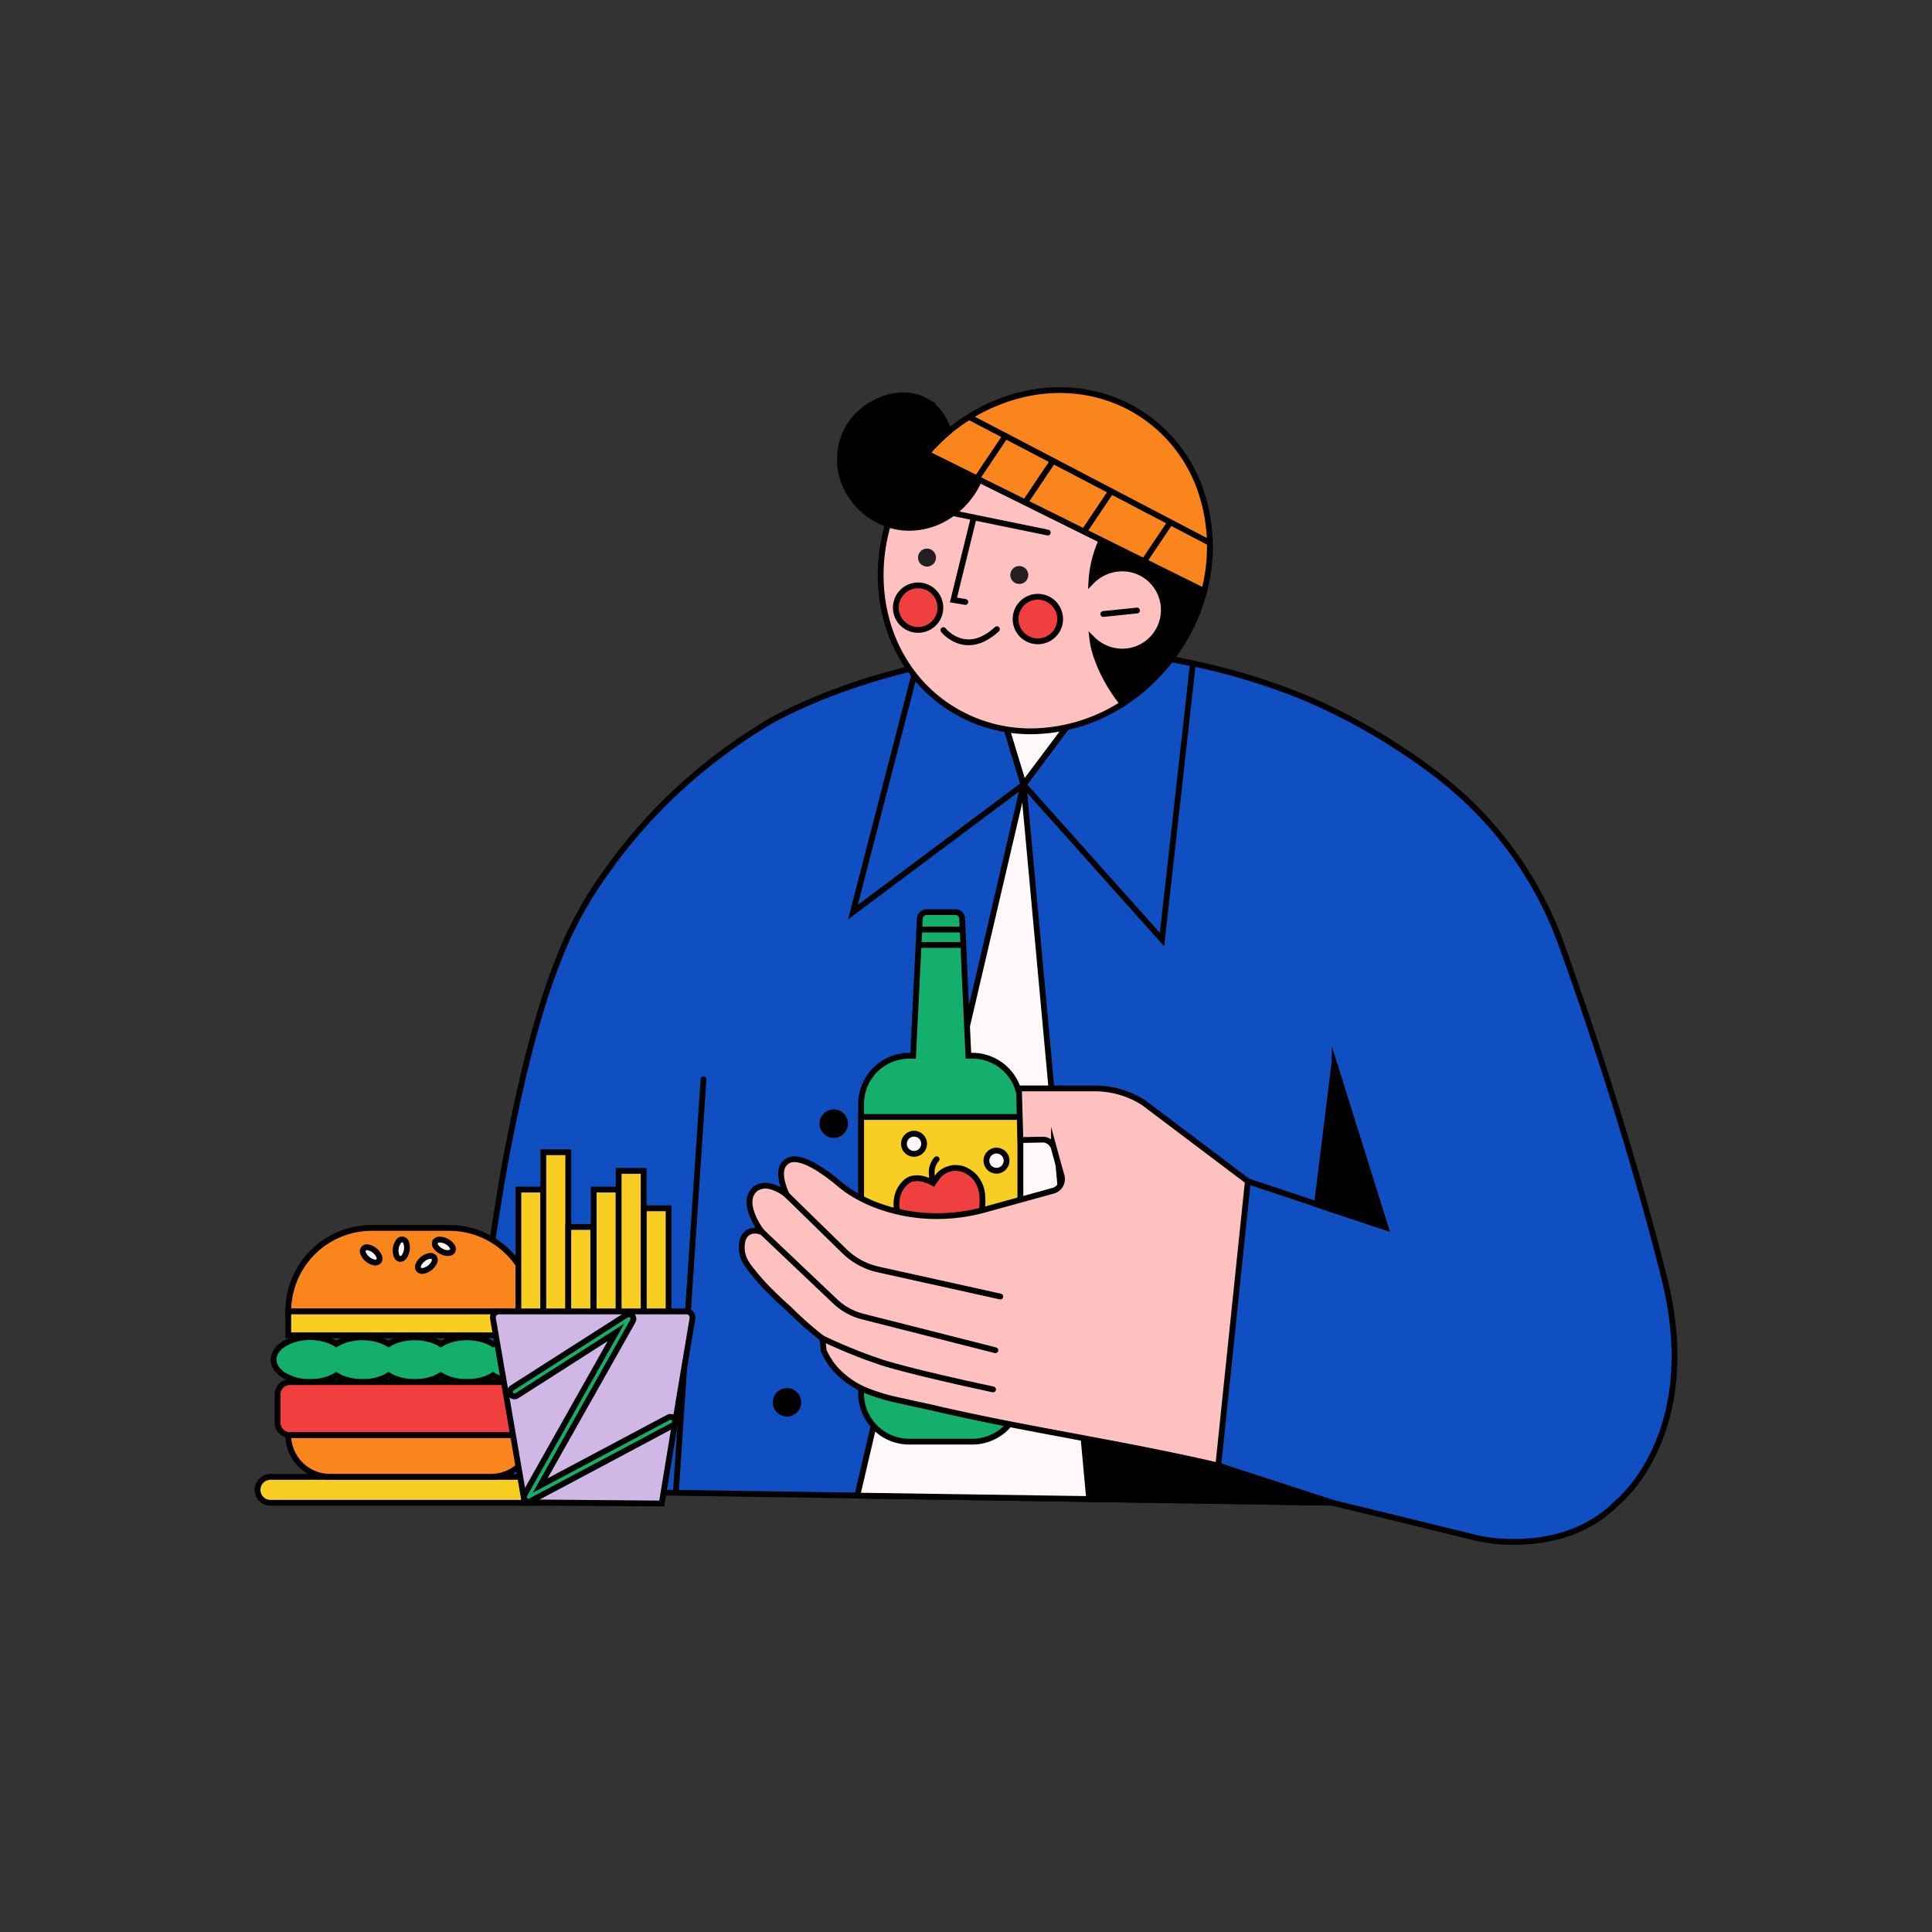 <svg id="Layer_2" data-name="Layer 2" xmlns="http://www.w3.org/2000/svg" viewBox="0 0 1000 1000"><rect x="0" y="0" width="1000" height="1000" fill="#333333" stroke="none"/><defs><style>.cls-1{fill:#104fc1;}.cls-1,.cls-10,.cls-2,.cls-3,.cls-4,.cls-5,.cls-6,.cls-7,.cls-8,.cls-9{stroke:#000;stroke-linecap:round;stroke-miterlimit:10;stroke-width:3px;}.cls-3{fill:#fff8f8;}.cls-4{fill:none;}.cls-5{fill:#14af6c;}.cls-6{fill:#f7ce21;}.cls-7{fill:#ef3f3f;}.cls-8{fill:#ffc0c0;}.cls-9{fill:#f9851c;}.cls-10{fill:#d1b7e5;}.cls-11{fill:#231f20;}</style></defs><path class="cls-1" d="M237.33,771.14c10.55,0,123.67,1.68,234.16,3.35s218.34,3.36,218.34,3.36L727.42,787,765,796.23a92.65,92.65,0,0,0,24.7,1.66c14.13-.87,31.82-5.15,46-18.78l1.07-1,1.08-1C841,774.36,851.54,764,859,745s11.72-46.69,2.29-84c-7.28-28.8-15.48-57.67-24.37-86.33s-18.47-57.12-28.49-85.09A194.33,194.33,0,0,0,783.53,442a191.87,191.87,0,0,0-37.06-38.83,280.73,280.73,0,0,0-23.91-17c-14.25-9.16-33.83-20.24-56-28.51C592.72,330,525.73,333.93,477.2,344.77s-78.58,28.59-78.58,28.59a280.68,280.68,0,0,0-40.17,28.81,267.55,267.55,0,0,0-44.61,49.09,199.37,199.37,0,0,0-25.14,46.31c-9,22.82-18.38,55.89-27.89,107.85-1.42,7.76-8,49.19-13.86,88.68S235.92,771.14,237.33,771.14Z"/><path class="cls-2" d="M560.85,744.43l1.45,15.73,1.44,15.74,61.71.88,61.7.88q-6.76-2.14-13.64-4.38t-13.82-4.59q-7.43-2.49-14.7-5t-14.41-5.08l-34.87-7.08Z"/><polygon class="cls-3" points="529.77 406.1 486.75 590.11 443.73 774.13 503.74 775.01 563.74 775.9 546.76 591 529.77 406.1"/><path class="cls-3" d="M517.78,366.55l6,19.78,6,19.77,14.38-19.17,14.37-19.17-20.37-.6Z"/><path class="cls-4" d="M529.77,406.1l-44.14,33-44.14,33q8.19-31.67,16.36-63.32l16.35-63.32q4.4-1.08,9.11-2.06c3.15-.66,6.39-1.27,9.73-1.85q4.26-.72,8.35-1.29t8-1q5.1,16.71,10.21,33.42Z"/><path class="cls-4" d="M529.77,406.1l25.54-34.05q12.78-17,25.54-34.06,4.1.35,8.4.82t8.81,1.12c3.44.49,6.77,1,10,1.61s6.36,1.2,9.39,1.84q-4,35.75-8,71.47t-8,71.46L565.6,446.2Z"/><path class="cls-5" d="M503.24,546.44h-2l-1.64-35.51L498,475.43a3.49,3.49,0,0,0-3.5-3.33H479.61a3.46,3.46,0,0,0-2.41,1,3.51,3.51,0,0,0-1.09,2.36l-1.74,35.51-1.75,35.51h-2a24.89,24.89,0,0,0-24.9,24.9V721.29a24.89,24.89,0,0,0,24.9,24.9h32.61a24.89,24.89,0,0,0,24.9-24.9V571.34a24.89,24.89,0,0,0-24.9-24.9Z"/><polygon class="cls-6" points="445.73 578.15 445.73 648.66 445.73 719.16 486.94 719.16 528.14 719.16 528.14 648.66 528.14 578.15 486.94 578.15 445.73 578.15"/><path class="cls-4" d="M483,611.89a15.85,15.85,0,0,1-.73-4.22,10.33,10.33,0,0,1,2.51-7.66"/><path class="cls-7" d="M483,612.32s.47-.71,1.1-1.6a27,27,0,0,1,2.1-2.67,11.12,11.12,0,0,1,4.52-2.84,13.13,13.13,0,0,1,2.85-.66,12.25,12.25,0,0,1,7.49,1.84,16.57,16.57,0,0,1,3.37,2.68,16.18,16.18,0,0,1,4,9.77,39.24,39.24,0,0,1-.81,11c-.34,1.75-.76,3.5-1.23,5.23s-1,3.46-1.51,5.16a24.92,24.92,0,0,1-1.35,3.61,8,8,0,0,1-2.37,3,8.79,8.79,0,0,1-3.78,1.59,7.83,7.83,0,0,1-5.79-1.21,8.86,8.86,0,0,1-1.71-1.44,9.76,9.76,0,0,1-1.38,1.88,8.31,8.31,0,0,1-2.73,1.94,8.62,8.62,0,0,1-5.6.33,14.28,14.28,0,0,1-3.38-1.41,8.34,8.34,0,0,1-2.52-2.29,50.67,50.67,0,0,1-4.68-7.6,80.2,80.2,0,0,1-4.42-9.19,16.49,16.49,0,0,1-1.13-7.27,17.68,17.68,0,0,1,.55-3.43,13.49,13.49,0,0,1,2.25-4.61,15.43,15.43,0,0,1,1.83-2.08,8.17,8.17,0,0,1,3.06-1.84,12.6,12.6,0,0,1,7.49.46A21.94,21.94,0,0,1,483,612.32Z"/><path class="cls-3" d="M521,600.75a5.21,5.21,0,1,1-1.52-3.67A5.18,5.18,0,0,1,521,600.75Z"/><path class="cls-3" d="M478.31,592a5.21,5.21,0,1,1-1.53-3.67A5.15,5.15,0,0,1,478.31,592Z"/><polyline class="cls-3" points="475.93 481.11 487.05 481.11 498.16 481.11"/><polyline class="cls-3" points="475.93 489.1 487.05 489.1 498.16 489.1"/><path class="cls-8" d="M645.88,611.43,638.23,685l-7.65,73.58c-24.63-5.76-49.37-10.37-74.11-15s-49.49-9.21-74.11-15l-2.63-.58-5.45-1.18-5.81-1.29-3.16-.7a99.09,99.09,0,0,1-16.24-4.79,44.17,44.17,0,0,1-16.7-11.46,36,36,0,0,1-2.88-3.76,40.05,40.05,0,0,1-3.14-5.65L426,696l-.32-3.22c-.89-.69-1.78-1.39-2.68-2.11s-1.8-1.47-2.71-2.23q-3.26-2.73-6.21-5.46c-2-1.81-3.84-3.62-5.62-5.41-1.79-1.57-5.39-4.78-9.38-8.77a112.94,112.94,0,0,1-11.73-13.45,20.35,20.35,0,0,1-2.06-3.44,14.13,14.13,0,0,1-1.32-5.37,15.73,15.73,0,0,1,.29-4.07,6.89,6.89,0,0,1,2.95-4.53,7,7,0,0,1,4.62-.86,10.08,10.08,0,0,1,2.7.74,34.13,34.13,0,0,1-5.94-11.31c-1-3.56-.84-6.76.63-9.13a7.72,7.72,0,0,1,.84-1.13,7.19,7.19,0,0,1,1.83-1.49,9.53,9.53,0,0,1,7.15-.64,21.84,21.84,0,0,1,8.29,4.46,32.57,32.57,0,0,1-2.5-6.75c-.79-3.33-1-7.14,1.24-9.63a5.49,5.49,0,0,1,.63-.6,6.91,6.91,0,0,1,1.65-1.05c3.88-1.72,9.86.88,15.16,4.16a96.36,96.36,0,0,1,11.09,8.21,59.34,59.34,0,0,0,9.3,6.36A75.6,75.6,0,0,0,457.05,625a88.44,88.44,0,0,0,26.23,4.44,92.67,92.67,0,0,0,26.44-3.36l17.7-4.88,17.7-4.88a6.25,6.25,0,0,0,4.36-7.66l-2-7.15-1.95-7.14a6.1,6.1,0,0,0-5.9-4.51l-5.74.12-5.73.12-.39-13.37-.38-13.37h39.23A46.72,46.72,0,0,1,592,570.8l26.94,20.31Z"/><path class="cls-4" d="M407.36,618.58l14.81,14.49L437,647.55a36.31,36.31,0,0,0,17.57,9.53l31.59,7,31.59,7"/><path class="cls-4" d="M394.56,637.82l18.86,17.88,18.86,17.89a32.37,32.37,0,0,0,14.23,7.85l34.35,8.72,34.35,8.72"/><path class="cls-4" d="M425.71,692.78c6.54,3.11,12.53,5.66,17.77,7.72s9.74,3.63,13.28,4.8c0,0,3.46,1.15,12.35,3.45s23.2,5.78,44.9,10.41h0"/><path class="cls-4" d="M690.64,550.74q6.6,21.1,13.21,42.21t13.21,42.21L681.47,623.3l-35.59-11.87"/><path class="cls-4" d="M364.13,558.66q-3.58,53.51-7.16,107t-7.16,107"/><polyline class="cls-2" points="689.84 777.85 660.21 768.21 630.58 758.58"/><path class="cls-2" d="M413.21,725.84a5.85,5.85,0,1,1-11.7,0,5.85,5.85,0,1,1,11.7,0Z"/><path class="cls-2" d="M437.42,581.58a5.87,5.87,0,1,1-1.72-4.13A5.83,5.83,0,0,1,437.42,581.58Z"/><path class="cls-6" d="M334.62,777.85H140a6.73,6.73,0,0,1-6.71-6.71h0a6.73,6.73,0,0,1,6.71-6.71H334.62a6.73,6.73,0,0,1,6.71,6.71h0a6.73,6.73,0,0,1-6.71,6.71Z"/><path class="cls-9" d="M275.75,678.79H149.2a43.22,43.22,0,0,1,43.21-43.22h40.12a43.22,43.22,0,0,1,43.22,43.22Z"/><path class="cls-9" d="M254.14,764.38H170.81a21.61,21.61,0,0,1-21.61-21.61H275.75a21.61,21.61,0,0,1-21.61,21.61Z"/><path class="cls-3" d="M196.06,652.78a2.51,2.51,0,0,1-2.45.64,7.28,7.28,0,0,1-3.31-1.62,7.36,7.36,0,0,1-2.24-2.94,2.16,2.16,0,0,1,2.61-3.17,8,8,0,0,1,5.55,4.56A2.52,2.52,0,0,1,196.06,652.78Z"/><path class="cls-3" d="M207,651.61a2.5,2.5,0,0,1-1.81-1.77,8,8,0,0,1,1-7.11,2.17,2.17,0,0,1,4.07.6,8.07,8.07,0,0,1-1.05,7.11A2.5,2.5,0,0,1,207,651.61Z"/><path class="cls-3" d="M216.7,657.09a2.51,2.51,0,0,1-.1-2.54,7.24,7.24,0,0,1,2.29-2.88,7.44,7.44,0,0,1,3.35-1.56,2.53,2.53,0,0,1,2.44.7,2.49,2.49,0,0,1,.1,2.53,8,8,0,0,1-5.65,4.44A2.49,2.49,0,0,1,216.7,657.09Z"/><path class="cls-3" d="M225.23,642.78a2.53,2.53,0,0,1,2.27-1.15,7.49,7.49,0,0,1,3.58.89,7.25,7.25,0,0,1,2.8,2.4,2.49,2.49,0,0,1,.39,2.5,2.53,2.53,0,0,1-2.26,1.15,7.5,7.5,0,0,1-3.59-.89,7.4,7.4,0,0,1-2.8-2.4A2.52,2.52,0,0,1,225.23,642.78Z"/><polygon class="cls-6" points="275.75 691.15 212.47 691.15 149.2 691.15 149.2 684.97 149.2 678.79 212.47 678.79 275.75 678.79 275.75 684.97 275.75 691.15"/><path class="cls-5" d="M268.75,692.15a29.15,29.15,0,0,0-7.47,1,22,22,0,0,0-6.06,2.56,21.69,21.69,0,0,0-6.06-2.56,29.8,29.8,0,0,0-14.93,0,21.82,21.82,0,0,0-6.06,2.56,21.82,21.82,0,0,0-6.06-2.56,29.8,29.8,0,0,0-14.93,0,21.82,21.82,0,0,0-6.06,2.56,21.82,21.82,0,0,0-6.06-2.56,29.8,29.8,0,0,0-14.93,0,21.69,21.69,0,0,0-6.06,2.56A21.89,21.89,0,0,0,168,693.1a29,29,0,0,0-7.46-1,25.85,25.85,0,0,0-13.37,3.41c-3.42,2.1-5.54,5-5.54,8.21s2.12,6.11,5.54,8.21a25.85,25.85,0,0,0,13.37,3.41,29,29,0,0,0,7.46-.95,21.89,21.89,0,0,0,6.07-2.56,21.69,21.69,0,0,0,6.06,2.56,29.8,29.8,0,0,0,14.93,0,21.82,21.82,0,0,0,6.06-2.56,21.82,21.82,0,0,0,6.06,2.56,29.8,29.8,0,0,0,14.93,0,21.82,21.82,0,0,0,6.06-2.56,21.82,21.82,0,0,0,6.06,2.56,29.8,29.8,0,0,0,14.93,0,21.69,21.69,0,0,0,6.06-2.56,22,22,0,0,0,6.06,2.56,29.15,29.15,0,0,0,7.47.95A25.85,25.85,0,0,0,282.12,712c3.42-2.1,5.54-5,5.54-8.21s-2.12-6.11-5.54-8.21A25.85,25.85,0,0,0,268.75,692.15Z"/><path class="cls-7" d="M275.61,742.77H150.05a6.37,6.37,0,0,1-6.38-6.37V721.76a6.37,6.37,0,0,1,6.38-6.37H275.61a6.37,6.37,0,0,1,6.37,6.37V736.4a6.37,6.37,0,0,1-6.37,6.37Z"/><polygon class="cls-6" points="281.22 753.68 274.76 753.68 268.3 753.68 268.3 684.71 268.3 615.73 274.76 615.73 281.22 615.73 281.22 684.71 281.22 753.68"/><polygon class="cls-6" points="294.14 753.68 287.68 753.68 281.22 753.68 281.22 675.03 281.22 596.39 287.68 596.39 294.14 596.39 294.14 675.03 294.14 753.68"/><polygon class="cls-6" points="307.07 753.68 300.61 753.68 294.14 753.68 294.14 694.38 294.14 635.07 300.61 635.07 307.07 635.07 307.07 694.38 307.07 753.68"/><polygon class="cls-6" points="346.06 744.01 339.6 744.01 333.14 744.01 333.14 684.71 333.14 625.4 339.6 625.4 346.06 625.4 346.06 684.71 346.06 744.01"/><polygon class="cls-6" points="320.22 753.68 313.76 753.68 307.3 753.68 307.3 684.71 307.3 615.73 313.76 615.73 320.22 615.73 320.22 684.71 320.22 753.68"/><polygon class="cls-6" points="333.14 753.68 326.68 753.68 320.22 753.68 320.22 679.87 320.22 606.06 326.68 606.06 333.14 606.06 333.14 679.87 333.14 753.68"/><path class="cls-10" d="M342.53,778.21l-35.5-.3-35.5-.3-8.18-47.56-8.19-47.56a3.21,3.21,0,0,1,.7-2.58,3.17,3.17,0,0,1,2.43-1.12h97a3.15,3.15,0,0,1,3.12,3.68q-4,23.94-8,47.87T342.53,778.21Z"/><path class="cls-5" d="M271.86,776.48h0a2.4,2.4,0,0,1-.37-2.85h0l23.67-42,23.68-42-25.64,16.39-25.63,16.38a2.36,2.36,0,0,1-1.78.32,2.36,2.36,0,0,1-.77-4.29l29.58-18.91,29.58-18.9a2.4,2.4,0,0,1,2.89.23h0a2.43,2.43,0,0,1,.75,1.36,2.35,2.35,0,0,1-.24,1.53h0l-24,42.6-24,42.59,33.19-17.64,33.18-17.64a2.33,2.33,0,0,1,1.8-.18,2.4,2.4,0,0,1,1.4,1.15,2.37,2.37,0,0,1,.17,1.8,2.32,2.32,0,0,1-1.15,1.39L311.4,757.4l-36.71,19.52a2.39,2.39,0,0,1-2.83-.44Z"/><path class="cls-2" d="M623.27,305.92l-26.53-13.15L570.2,279.63a90.64,90.64,0,0,0-6.31,23,79.2,79.2,0,0,0,9.16,49.52,83.31,83.31,0,0,0,8.14,12.06A95.88,95.88,0,0,0,596.56,352a100.2,100.2,0,0,0,21.3-30.56A97.27,97.27,0,0,0,623.27,305.92Z"/><path class="cls-8" d="M568.18,341.6c-.76-2-1.28-3.72-1.65-5.08s-.57-2.37-.71-3.1c-.1-.53-.18-1-.25-1.47s-.12-.83-.16-1.16l.56.55c.2.19.43.4.68.61,0,0,.23.21.6.5s.87.68,1.4,1a21.52,21.52,0,1,0,9.77-39.09A22.46,22.46,0,0,0,564.9,301c.09-1.63.26-3.44.56-5.4a58.61,58.61,0,0,1,1.28-6.26c.5-1.89,1.06-3.65,1.65-5.27s1.2-3.1,1.81-4.43L524.92,257.2l-45.28-22.43q-1.9,2.21-3.69,4.54t-3.47,4.82c-14,20.8-18.94,44.77-15.68,66.74s14.74,41.9,33.67,54.62a77,77,0,0,0,45.07,13,88.91,88.91,0,0,0,45.65-14.26,83.86,83.86,0,0,1-5.35-7.42c-1.48-2.29-2.67-4.37-3.61-6.15-.52-1-1.17-2.27-1.87-3.78S568.91,343.56,568.18,341.6Z"/><path class="cls-7" d="M546.77,326.84a11.53,11.53,0,1,1,1.74-8.64A11.48,11.48,0,0,1,546.77,326.84Z"/><path class="cls-7" d="M484.77,320.94a11.52,11.52,0,1,1,1.74-8.65A11.51,11.51,0,0,1,484.77,320.94Z"/><path class="cls-4" d="M488.29,326.15a18.89,18.89,0,0,0,7.77,5.38c4.89,1.75,11.81,1.62,19.92-5.86"/><path class="cls-11" d="M483.67,291.19a4.64,4.64,0,0,1-8.41-1.7,4.64,4.64,0,0,1,3.66-5.45,4.65,4.65,0,0,1,4.75,7.15Z"/><path class="cls-11" d="M531.44,300.2a4.64,4.64,0,1,1,.7-3.48A4.64,4.64,0,0,1,531.44,300.2Z"/><polyline class="cls-4" points="490.89 265.11 516.61 270.38 542.33 275.65"/><polyline class="cls-4" points="504.03 267.8 498.76 289.18 493.5 310.56 496.57 311.06 499.64 311.57"/><path class="cls-9" d="M591.64,214.9c-17.43-11.7-38.13-15.25-58.13-11.61a93.55,93.55,0,0,0-53.87,31.48l71.82,35.57,71.81,35.58a90.17,90.17,0,0,0-1.54-51.22A77.26,77.26,0,0,0,591.64,214.9Z"/><polyline class="cls-4" points="571.07 317.8 579.79 316.91 588.51 316.01"/><path class="cls-2" d="M506.9,248.27a42.48,42.48,0,0,1-16.29,19.06,37.22,37.22,0,0,1-23.06,5.74,34.12,34.12,0,0,1-8.85-2A37.48,37.48,0,0,1,438,252.18a33.34,33.34,0,0,1-.07-28.6,31.88,31.88,0,0,1,5-7.56,36,36,0,0,1,16.66-10.27c6.46-1.81,13.39-1.62,19.42,1.74a24.53,24.53,0,0,1,8.75,8.52,32.5,32.5,0,0,1,3.36,7.38c-1.22,1-2.48,2.1-3.75,3.27s-2.56,2.43-3.86,3.78c-.7.73-1.38,1.46-2,2.18s-1.27,1.43-1.87,2.13l13.65,6.76Z"/><polyline class="cls-4" points="501.57 215.79 563.91 248.39 626.25 281"/><polyline class="cls-4" points="520.42 225.65 513.03 236.65 505.65 247.65"/><polyline class="cls-4" points="544.95 238.69 537.97 249.09 530.99 259.48"/><polyline class="cls-4" points="574.85 254.7 567.98 264.92 561.12 275.13"/><polyline class="cls-4" points="605.51 270.7 599.02 280.36 592.53 290.02"/><path class="cls-2" d="M690.81,551.27l13.13,42,13.12,41.94-17.71-5.87-17.71-5.87,4.47-36.06q2.22-18,4.46-36.07a.13.13,0,0,1,.24,0Z"/></svg>
